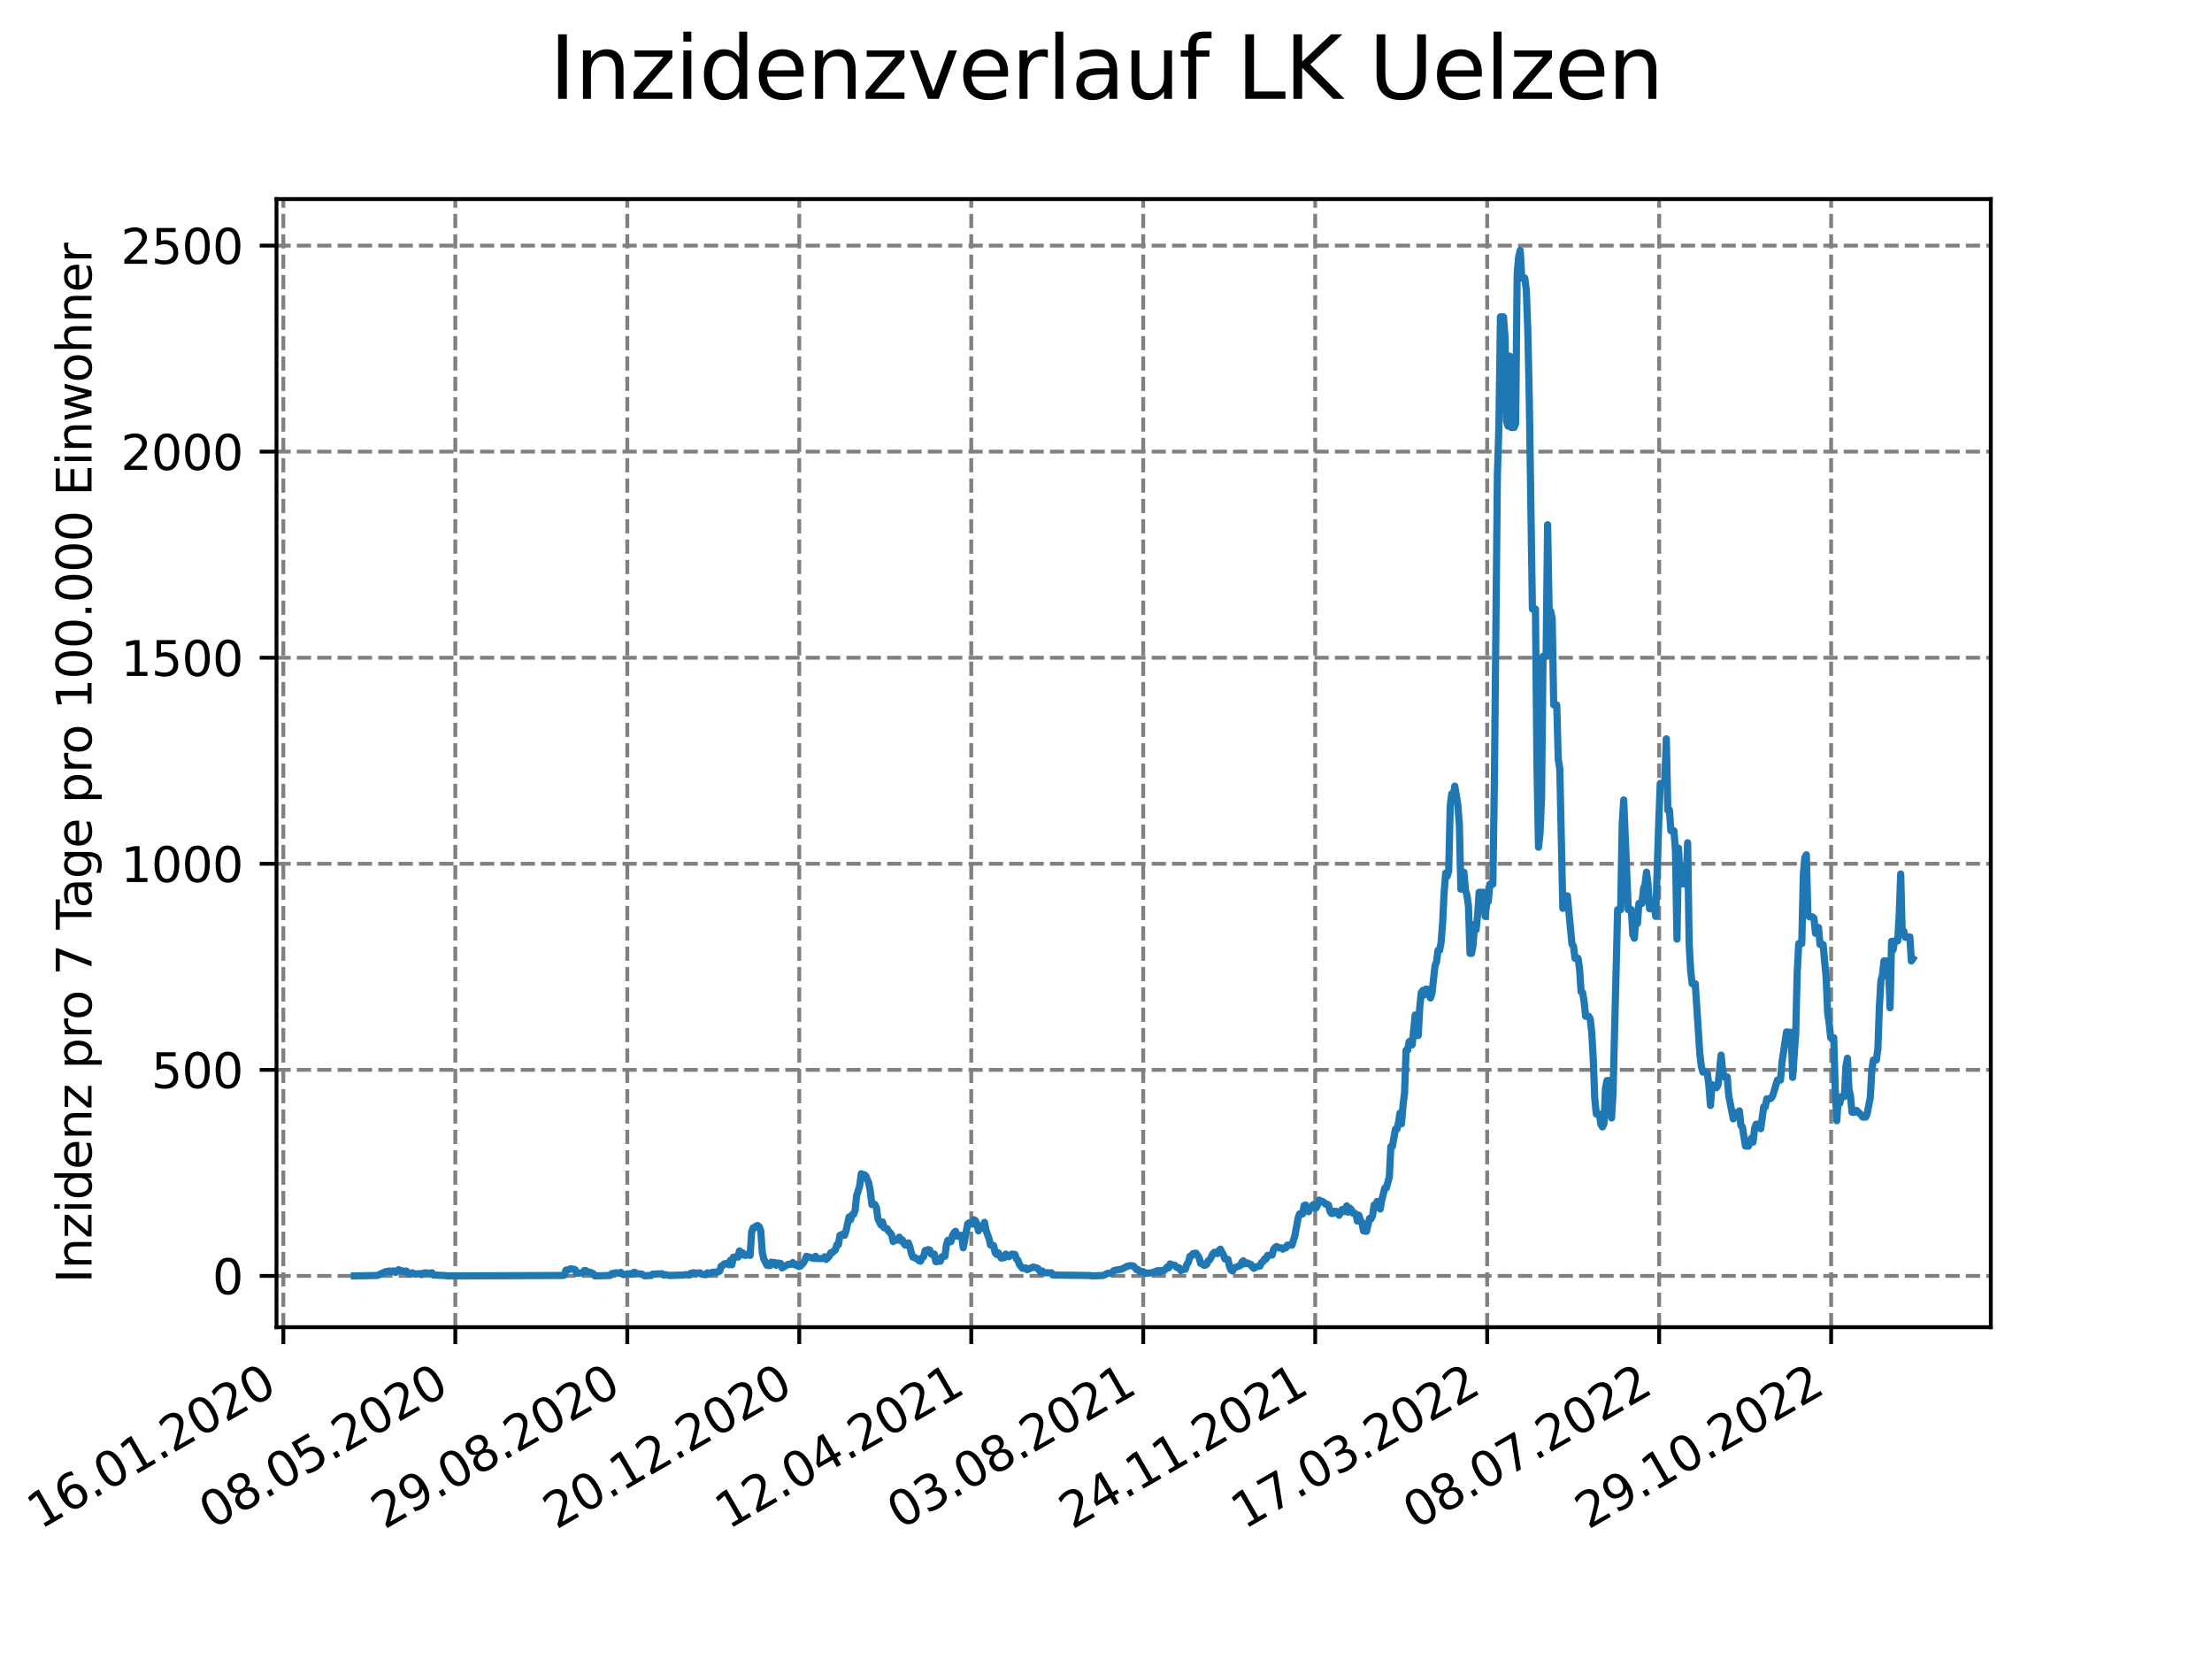 <?xml version="1.0" encoding="utf-8" standalone="no"?>
<!DOCTYPE svg PUBLIC "-//W3C//DTD SVG 1.1//EN"
  "http://www.w3.org/Graphics/SVG/1.1/DTD/svg11.dtd">
<svg xmlns:xlink="http://www.w3.org/1999/xlink" width="460.8pt" height="345.6pt" viewBox="0 0 460.8 345.6" xmlns="http://www.w3.org/2000/svg" version="1.1">
 <defs>
  <style type="text/css">*{stroke-linejoin: round; stroke-linecap: butt}</style>
 </defs>
 <g id="figure_1">
  <g id="patch_1">
   <path d="M 0 345.6 
L 460.8 345.6 
L 460.8 0 
L 0 0 
z
" style="fill: #ffffff"/>
  </g>
  <g id="axes_1">
   <g id="patch_2">
    <path d="M 57.6 276.48 
L 414.72 276.48 
L 414.72 41.472 
L 57.6 41.472 
z
" style="fill: #ffffff"/>
   </g>
   <g id="matplotlib.axis_1">
    <g id="xtick_1">
     <g id="line2d_1">
      <path d="M 59.024 276.48 
L 59.024 41.472 
" clip-path="url(#p2719da5ad5)" style="fill: none; stroke-dasharray: 2.96,1.28; stroke-dashoffset: 0; stroke: #808080; stroke-width: 0.8"/>
     </g>
     <g id="line2d_2">
      <defs>
       <path id="m121395951c" d="M 0 0 
L 0 3.5 
" style="stroke: #000000; stroke-width: 0.8"/>
      </defs>
      <g>
       <use xlink:href="#m121395951c" x="59.024" y="276.48" style="stroke: #000000; stroke-width: 0.8"/>
      </g>
     </g>
     <g id="text_1">
      <!-- 16.01.2020 -->
      <g transform="translate(8.399 318.689) rotate(-30) scale(0.1 -0.1)">
       <defs>
        <path id="DejaVuSans-31" d="M 794 531 
L 1825 531 
L 1825 4091 
L 703 3866 
L 703 4441 
L 1819 4666 
L 2450 4666 
L 2450 531 
L 3481 531 
L 3481 0 
L 794 0 
L 794 531 
z
" transform="scale(0.016)"/>
        <path id="DejaVuSans-36" d="M 2113 2584 
Q 1688 2584 1439 2293 
Q 1191 2003 1191 1497 
Q 1191 994 1439 701 
Q 1688 409 2113 409 
Q 2538 409 2786 701 
Q 3034 994 3034 1497 
Q 3034 2003 2786 2293 
Q 2538 2584 2113 2584 
z
M 3366 4563 
L 3366 3988 
Q 3128 4100 2886 4159 
Q 2644 4219 2406 4219 
Q 1781 4219 1451 3797 
Q 1122 3375 1075 2522 
Q 1259 2794 1537 2939 
Q 1816 3084 2150 3084 
Q 2853 3084 3261 2657 
Q 3669 2231 3669 1497 
Q 3669 778 3244 343 
Q 2819 -91 2113 -91 
Q 1303 -91 875 529 
Q 447 1150 447 2328 
Q 447 3434 972 4092 
Q 1497 4750 2381 4750 
Q 2619 4750 2861 4703 
Q 3103 4656 3366 4563 
z
" transform="scale(0.016)"/>
        <path id="DejaVuSans-2e" d="M 684 794 
L 1344 794 
L 1344 0 
L 684 0 
L 684 794 
z
" transform="scale(0.016)"/>
        <path id="DejaVuSans-30" d="M 2034 4250 
Q 1547 4250 1301 3770 
Q 1056 3291 1056 2328 
Q 1056 1369 1301 889 
Q 1547 409 2034 409 
Q 2525 409 2770 889 
Q 3016 1369 3016 2328 
Q 3016 3291 2770 3770 
Q 2525 4250 2034 4250 
z
M 2034 4750 
Q 2819 4750 3233 4129 
Q 3647 3509 3647 2328 
Q 3647 1150 3233 529 
Q 2819 -91 2034 -91 
Q 1250 -91 836 529 
Q 422 1150 422 2328 
Q 422 3509 836 4129 
Q 1250 4750 2034 4750 
z
" transform="scale(0.016)"/>
        <path id="DejaVuSans-32" d="M 1228 531 
L 3431 531 
L 3431 0 
L 469 0 
L 469 531 
Q 828 903 1448 1529 
Q 2069 2156 2228 2338 
Q 2531 2678 2651 2914 
Q 2772 3150 2772 3378 
Q 2772 3750 2511 3984 
Q 2250 4219 1831 4219 
Q 1534 4219 1204 4116 
Q 875 4013 500 3803 
L 500 4441 
Q 881 4594 1212 4672 
Q 1544 4750 1819 4750 
Q 2544 4750 2975 4387 
Q 3406 4025 3406 3419 
Q 3406 3131 3298 2873 
Q 3191 2616 2906 2266 
Q 2828 2175 2409 1742 
Q 1991 1309 1228 531 
z
" transform="scale(0.016)"/>
       </defs>
       <use xlink:href="#DejaVuSans-31"/>
       <use xlink:href="#DejaVuSans-36" x="63.623"/>
       <use xlink:href="#DejaVuSans-2e" x="127.246"/>
       <use xlink:href="#DejaVuSans-30" x="159.033"/>
       <use xlink:href="#DejaVuSans-31" x="222.656"/>
       <use xlink:href="#DejaVuSans-2e" x="286.279"/>
       <use xlink:href="#DejaVuSans-32" x="318.066"/>
       <use xlink:href="#DejaVuSans-30" x="381.689"/>
       <use xlink:href="#DejaVuSans-32" x="445.312"/>
       <use xlink:href="#DejaVuSans-30" x="508.936"/>
      </g>
     </g>
    </g>
    <g id="xtick_2">
     <g id="line2d_3">
      <path d="M 94.85 276.48 
L 94.85 41.472 
" clip-path="url(#p2719da5ad5)" style="fill: none; stroke-dasharray: 2.96,1.28; stroke-dashoffset: 0; stroke: #808080; stroke-width: 0.8"/>
     </g>
     <g id="line2d_4">
      <g>
       <use xlink:href="#m121395951c" x="94.85" y="276.48" style="stroke: #000000; stroke-width: 0.8"/>
      </g>
     </g>
     <g id="text_2">
      <!-- 08.05.2020 -->
      <g transform="translate(44.225 318.689) rotate(-30) scale(0.1 -0.1)">
       <defs>
        <path id="DejaVuSans-38" d="M 2034 2216 
Q 1584 2216 1326 1975 
Q 1069 1734 1069 1313 
Q 1069 891 1326 650 
Q 1584 409 2034 409 
Q 2484 409 2743 651 
Q 3003 894 3003 1313 
Q 3003 1734 2745 1975 
Q 2488 2216 2034 2216 
z
M 1403 2484 
Q 997 2584 770 2862 
Q 544 3141 544 3541 
Q 544 4100 942 4425 
Q 1341 4750 2034 4750 
Q 2731 4750 3128 4425 
Q 3525 4100 3525 3541 
Q 3525 3141 3298 2862 
Q 3072 2584 2669 2484 
Q 3125 2378 3379 2068 
Q 3634 1759 3634 1313 
Q 3634 634 3220 271 
Q 2806 -91 2034 -91 
Q 1263 -91 848 271 
Q 434 634 434 1313 
Q 434 1759 690 2068 
Q 947 2378 1403 2484 
z
M 1172 3481 
Q 1172 3119 1398 2916 
Q 1625 2713 2034 2713 
Q 2441 2713 2670 2916 
Q 2900 3119 2900 3481 
Q 2900 3844 2670 4047 
Q 2441 4250 2034 4250 
Q 1625 4250 1398 4047 
Q 1172 3844 1172 3481 
z
" transform="scale(0.016)"/>
        <path id="DejaVuSans-35" d="M 691 4666 
L 3169 4666 
L 3169 4134 
L 1269 4134 
L 1269 2991 
Q 1406 3038 1543 3061 
Q 1681 3084 1819 3084 
Q 2600 3084 3056 2656 
Q 3513 2228 3513 1497 
Q 3513 744 3044 326 
Q 2575 -91 1722 -91 
Q 1428 -91 1123 -41 
Q 819 9 494 109 
L 494 744 
Q 775 591 1075 516 
Q 1375 441 1709 441 
Q 2250 441 2565 725 
Q 2881 1009 2881 1497 
Q 2881 1984 2565 2268 
Q 2250 2553 1709 2553 
Q 1456 2553 1204 2497 
Q 953 2441 691 2322 
L 691 4666 
z
" transform="scale(0.016)"/>
       </defs>
       <use xlink:href="#DejaVuSans-30"/>
       <use xlink:href="#DejaVuSans-38" x="63.623"/>
       <use xlink:href="#DejaVuSans-2e" x="127.246"/>
       <use xlink:href="#DejaVuSans-30" x="159.033"/>
       <use xlink:href="#DejaVuSans-35" x="222.656"/>
       <use xlink:href="#DejaVuSans-2e" x="286.279"/>
       <use xlink:href="#DejaVuSans-32" x="318.066"/>
       <use xlink:href="#DejaVuSans-30" x="381.689"/>
       <use xlink:href="#DejaVuSans-32" x="445.312"/>
       <use xlink:href="#DejaVuSans-30" x="508.936"/>
      </g>
     </g>
    </g>
    <g id="xtick_3">
     <g id="line2d_5">
      <path d="M 130.676 276.48 
L 130.676 41.472 
" clip-path="url(#p2719da5ad5)" style="fill: none; stroke-dasharray: 2.96,1.28; stroke-dashoffset: 0; stroke: #808080; stroke-width: 0.8"/>
     </g>
     <g id="line2d_6">
      <g>
       <use xlink:href="#m121395951c" x="130.676" y="276.48" style="stroke: #000000; stroke-width: 0.8"/>
      </g>
     </g>
     <g id="text_3">
      <!-- 29.08.2020 -->
      <g transform="translate(80.051 318.689) rotate(-30) scale(0.1 -0.1)">
       <defs>
        <path id="DejaVuSans-39" d="M 703 97 
L 703 672 
Q 941 559 1184 500 
Q 1428 441 1663 441 
Q 2288 441 2617 861 
Q 2947 1281 2994 2138 
Q 2813 1869 2534 1725 
Q 2256 1581 1919 1581 
Q 1219 1581 811 2004 
Q 403 2428 403 3163 
Q 403 3881 828 4315 
Q 1253 4750 1959 4750 
Q 2769 4750 3195 4129 
Q 3622 3509 3622 2328 
Q 3622 1225 3098 567 
Q 2575 -91 1691 -91 
Q 1453 -91 1209 -44 
Q 966 3 703 97 
z
M 1959 2075 
Q 2384 2075 2632 2365 
Q 2881 2656 2881 3163 
Q 2881 3666 2632 3958 
Q 2384 4250 1959 4250 
Q 1534 4250 1286 3958 
Q 1038 3666 1038 3163 
Q 1038 2656 1286 2365 
Q 1534 2075 1959 2075 
z
" transform="scale(0.016)"/>
       </defs>
       <use xlink:href="#DejaVuSans-32"/>
       <use xlink:href="#DejaVuSans-39" x="63.623"/>
       <use xlink:href="#DejaVuSans-2e" x="127.246"/>
       <use xlink:href="#DejaVuSans-30" x="159.033"/>
       <use xlink:href="#DejaVuSans-38" x="222.656"/>
       <use xlink:href="#DejaVuSans-2e" x="286.279"/>
       <use xlink:href="#DejaVuSans-32" x="318.066"/>
       <use xlink:href="#DejaVuSans-30" x="381.689"/>
       <use xlink:href="#DejaVuSans-32" x="445.312"/>
       <use xlink:href="#DejaVuSans-30" x="508.936"/>
      </g>
     </g>
    </g>
    <g id="xtick_4">
     <g id="line2d_7">
      <path d="M 166.502 276.48 
L 166.502 41.472 
" clip-path="url(#p2719da5ad5)" style="fill: none; stroke-dasharray: 2.96,1.28; stroke-dashoffset: 0; stroke: #808080; stroke-width: 0.8"/>
     </g>
     <g id="line2d_8">
      <g>
       <use xlink:href="#m121395951c" x="166.502" y="276.48" style="stroke: #000000; stroke-width: 0.8"/>
      </g>
     </g>
     <g id="text_4">
      <!-- 20.12.2020 -->
      <g transform="translate(115.877 318.689) rotate(-30) scale(0.1 -0.1)">
       <use xlink:href="#DejaVuSans-32"/>
       <use xlink:href="#DejaVuSans-30" x="63.623"/>
       <use xlink:href="#DejaVuSans-2e" x="127.246"/>
       <use xlink:href="#DejaVuSans-31" x="159.033"/>
       <use xlink:href="#DejaVuSans-32" x="222.656"/>
       <use xlink:href="#DejaVuSans-2e" x="286.279"/>
       <use xlink:href="#DejaVuSans-32" x="318.066"/>
       <use xlink:href="#DejaVuSans-30" x="381.689"/>
       <use xlink:href="#DejaVuSans-32" x="445.312"/>
       <use xlink:href="#DejaVuSans-30" x="508.936"/>
      </g>
     </g>
    </g>
    <g id="xtick_5">
     <g id="line2d_9">
      <path d="M 202.329 276.48 
L 202.329 41.472 
" clip-path="url(#p2719da5ad5)" style="fill: none; stroke-dasharray: 2.96,1.28; stroke-dashoffset: 0; stroke: #808080; stroke-width: 0.8"/>
     </g>
     <g id="line2d_10">
      <g>
       <use xlink:href="#m121395951c" x="202.329" y="276.48" style="stroke: #000000; stroke-width: 0.8"/>
      </g>
     </g>
     <g id="text_5">
      <!-- 12.04.2021 -->
      <g transform="translate(151.703 318.689) rotate(-30) scale(0.1 -0.1)">
       <defs>
        <path id="DejaVuSans-34" d="M 2419 4116 
L 825 1625 
L 2419 1625 
L 2419 4116 
z
M 2253 4666 
L 3047 4666 
L 3047 1625 
L 3713 1625 
L 3713 1100 
L 3047 1100 
L 3047 0 
L 2419 0 
L 2419 1100 
L 313 1100 
L 313 1709 
L 2253 4666 
z
" transform="scale(0.016)"/>
       </defs>
       <use xlink:href="#DejaVuSans-31"/>
       <use xlink:href="#DejaVuSans-32" x="63.623"/>
       <use xlink:href="#DejaVuSans-2e" x="127.246"/>
       <use xlink:href="#DejaVuSans-30" x="159.033"/>
       <use xlink:href="#DejaVuSans-34" x="222.656"/>
       <use xlink:href="#DejaVuSans-2e" x="286.279"/>
       <use xlink:href="#DejaVuSans-32" x="318.066"/>
       <use xlink:href="#DejaVuSans-30" x="381.689"/>
       <use xlink:href="#DejaVuSans-32" x="445.312"/>
       <use xlink:href="#DejaVuSans-31" x="508.936"/>
      </g>
     </g>
    </g>
    <g id="xtick_6">
     <g id="line2d_11">
      <path d="M 238.155 276.48 
L 238.155 41.472 
" clip-path="url(#p2719da5ad5)" style="fill: none; stroke-dasharray: 2.96,1.28; stroke-dashoffset: 0; stroke: #808080; stroke-width: 0.8"/>
     </g>
     <g id="line2d_12">
      <g>
       <use xlink:href="#m121395951c" x="238.155" y="276.48" style="stroke: #000000; stroke-width: 0.8"/>
      </g>
     </g>
     <g id="text_6">
      <!-- 03.08.2021 -->
      <g transform="translate(187.53 318.689) rotate(-30) scale(0.1 -0.1)">
       <defs>
        <path id="DejaVuSans-33" d="M 2597 2516 
Q 3050 2419 3304 2112 
Q 3559 1806 3559 1356 
Q 3559 666 3084 287 
Q 2609 -91 1734 -91 
Q 1441 -91 1130 -33 
Q 819 25 488 141 
L 488 750 
Q 750 597 1062 519 
Q 1375 441 1716 441 
Q 2309 441 2620 675 
Q 2931 909 2931 1356 
Q 2931 1769 2642 2001 
Q 2353 2234 1838 2234 
L 1294 2234 
L 1294 2753 
L 1863 2753 
Q 2328 2753 2575 2939 
Q 2822 3125 2822 3475 
Q 2822 3834 2567 4026 
Q 2313 4219 1838 4219 
Q 1578 4219 1281 4162 
Q 984 4106 628 3988 
L 628 4550 
Q 988 4650 1302 4700 
Q 1616 4750 1894 4750 
Q 2613 4750 3031 4423 
Q 3450 4097 3450 3541 
Q 3450 3153 3228 2886 
Q 3006 2619 2597 2516 
z
" transform="scale(0.016)"/>
       </defs>
       <use xlink:href="#DejaVuSans-30"/>
       <use xlink:href="#DejaVuSans-33" x="63.623"/>
       <use xlink:href="#DejaVuSans-2e" x="127.246"/>
       <use xlink:href="#DejaVuSans-30" x="159.033"/>
       <use xlink:href="#DejaVuSans-38" x="222.656"/>
       <use xlink:href="#DejaVuSans-2e" x="286.279"/>
       <use xlink:href="#DejaVuSans-32" x="318.066"/>
       <use xlink:href="#DejaVuSans-30" x="381.689"/>
       <use xlink:href="#DejaVuSans-32" x="445.312"/>
       <use xlink:href="#DejaVuSans-31" x="508.936"/>
      </g>
     </g>
    </g>
    <g id="xtick_7">
     <g id="line2d_13">
      <path d="M 273.981 276.48 
L 273.981 41.472 
" clip-path="url(#p2719da5ad5)" style="fill: none; stroke-dasharray: 2.96,1.28; stroke-dashoffset: 0; stroke: #808080; stroke-width: 0.8"/>
     </g>
     <g id="line2d_14">
      <g>
       <use xlink:href="#m121395951c" x="273.981" y="276.48" style="stroke: #000000; stroke-width: 0.8"/>
      </g>
     </g>
     <g id="text_7">
      <!-- 24.11.2021 -->
      <g transform="translate(223.356 318.689) rotate(-30) scale(0.1 -0.1)">
       <use xlink:href="#DejaVuSans-32"/>
       <use xlink:href="#DejaVuSans-34" x="63.623"/>
       <use xlink:href="#DejaVuSans-2e" x="127.246"/>
       <use xlink:href="#DejaVuSans-31" x="159.033"/>
       <use xlink:href="#DejaVuSans-31" x="222.656"/>
       <use xlink:href="#DejaVuSans-2e" x="286.279"/>
       <use xlink:href="#DejaVuSans-32" x="318.066"/>
       <use xlink:href="#DejaVuSans-30" x="381.689"/>
       <use xlink:href="#DejaVuSans-32" x="445.312"/>
       <use xlink:href="#DejaVuSans-31" x="508.936"/>
      </g>
     </g>
    </g>
    <g id="xtick_8">
     <g id="line2d_15">
      <path d="M 309.807 276.48 
L 309.807 41.472 
" clip-path="url(#p2719da5ad5)" style="fill: none; stroke-dasharray: 2.96,1.28; stroke-dashoffset: 0; stroke: #808080; stroke-width: 0.8"/>
     </g>
     <g id="line2d_16">
      <g>
       <use xlink:href="#m121395951c" x="309.807" y="276.48" style="stroke: #000000; stroke-width: 0.8"/>
      </g>
     </g>
     <g id="text_8">
      <!-- 17.03.2022 -->
      <g transform="translate(259.182 318.689) rotate(-30) scale(0.1 -0.1)">
       <defs>
        <path id="DejaVuSans-37" d="M 525 4666 
L 3525 4666 
L 3525 4397 
L 1831 0 
L 1172 0 
L 2766 4134 
L 525 4134 
L 525 4666 
z
" transform="scale(0.016)"/>
       </defs>
       <use xlink:href="#DejaVuSans-31"/>
       <use xlink:href="#DejaVuSans-37" x="63.623"/>
       <use xlink:href="#DejaVuSans-2e" x="127.246"/>
       <use xlink:href="#DejaVuSans-30" x="159.033"/>
       <use xlink:href="#DejaVuSans-33" x="222.656"/>
       <use xlink:href="#DejaVuSans-2e" x="286.279"/>
       <use xlink:href="#DejaVuSans-32" x="318.066"/>
       <use xlink:href="#DejaVuSans-30" x="381.689"/>
       <use xlink:href="#DejaVuSans-32" x="445.312"/>
       <use xlink:href="#DejaVuSans-32" x="508.936"/>
      </g>
     </g>
    </g>
    <g id="xtick_9">
     <g id="line2d_17">
      <path d="M 345.633 276.48 
L 345.633 41.472 
" clip-path="url(#p2719da5ad5)" style="fill: none; stroke-dasharray: 2.96,1.28; stroke-dashoffset: 0; stroke: #808080; stroke-width: 0.8"/>
     </g>
     <g id="line2d_18">
      <g>
       <use xlink:href="#m121395951c" x="345.633" y="276.48" style="stroke: #000000; stroke-width: 0.8"/>
      </g>
     </g>
     <g id="text_9">
      <!-- 08.07.2022 -->
      <g transform="translate(295.008 318.689) rotate(-30) scale(0.1 -0.1)">
       <use xlink:href="#DejaVuSans-30"/>
       <use xlink:href="#DejaVuSans-38" x="63.623"/>
       <use xlink:href="#DejaVuSans-2e" x="127.246"/>
       <use xlink:href="#DejaVuSans-30" x="159.033"/>
       <use xlink:href="#DejaVuSans-37" x="222.656"/>
       <use xlink:href="#DejaVuSans-2e" x="286.279"/>
       <use xlink:href="#DejaVuSans-32" x="318.066"/>
       <use xlink:href="#DejaVuSans-30" x="381.689"/>
       <use xlink:href="#DejaVuSans-32" x="445.312"/>
       <use xlink:href="#DejaVuSans-32" x="508.936"/>
      </g>
     </g>
    </g>
    <g id="xtick_10">
     <g id="line2d_19">
      <path d="M 381.459 276.48 
L 381.459 41.472 
" clip-path="url(#p2719da5ad5)" style="fill: none; stroke-dasharray: 2.96,1.28; stroke-dashoffset: 0; stroke: #808080; stroke-width: 0.8"/>
     </g>
     <g id="line2d_20">
      <g>
       <use xlink:href="#m121395951c" x="381.459" y="276.48" style="stroke: #000000; stroke-width: 0.8"/>
      </g>
     </g>
     <g id="text_10">
      <!-- 29.10.2022 -->
      <g transform="translate(330.834 318.689) rotate(-30) scale(0.1 -0.1)">
       <use xlink:href="#DejaVuSans-32"/>
       <use xlink:href="#DejaVuSans-39" x="63.623"/>
       <use xlink:href="#DejaVuSans-2e" x="127.246"/>
       <use xlink:href="#DejaVuSans-31" x="159.033"/>
       <use xlink:href="#DejaVuSans-30" x="222.656"/>
       <use xlink:href="#DejaVuSans-2e" x="286.279"/>
       <use xlink:href="#DejaVuSans-32" x="318.066"/>
       <use xlink:href="#DejaVuSans-30" x="381.689"/>
       <use xlink:href="#DejaVuSans-32" x="445.312"/>
       <use xlink:href="#DejaVuSans-32" x="508.936"/>
      </g>
     </g>
    </g>
   </g>
   <g id="matplotlib.axis_2">
    <g id="ytick_1">
     <g id="line2d_21">
      <path d="M 57.6 265.798 
L 414.72 265.798 
" clip-path="url(#p2719da5ad5)" style="fill: none; stroke-dasharray: 2.96,1.28; stroke-dashoffset: 0; stroke: #808080; stroke-width: 0.8"/>
     </g>
     <g id="line2d_22">
      <defs>
       <path id="mad2baf222a" d="M 0 0 
L -3.5 0 
" style="stroke: #000000; stroke-width: 0.8"/>
      </defs>
      <g>
       <use xlink:href="#mad2baf222a" x="57.6" y="265.798" style="stroke: #000000; stroke-width: 0.8"/>
      </g>
     </g>
     <g id="text_11">
      <!-- 0 -->
      <g transform="translate(44.237 269.597) scale(0.1 -0.1)">
       <use xlink:href="#DejaVuSans-30"/>
      </g>
     </g>
    </g>
    <g id="ytick_2">
     <g id="line2d_23">
      <path d="M 57.6 222.87 
L 414.72 222.87 
" clip-path="url(#p2719da5ad5)" style="fill: none; stroke-dasharray: 2.96,1.28; stroke-dashoffset: 0; stroke: #808080; stroke-width: 0.8"/>
     </g>
     <g id="line2d_24">
      <g>
       <use xlink:href="#mad2baf222a" x="57.6" y="222.87" style="stroke: #000000; stroke-width: 0.8"/>
      </g>
     </g>
     <g id="text_12">
      <!-- 500 -->
      <g transform="translate(31.512 226.669) scale(0.1 -0.1)">
       <use xlink:href="#DejaVuSans-35"/>
       <use xlink:href="#DejaVuSans-30" x="63.623"/>
       <use xlink:href="#DejaVuSans-30" x="127.246"/>
      </g>
     </g>
    </g>
    <g id="ytick_3">
     <g id="line2d_25">
      <path d="M 57.6 179.942 
L 414.72 179.942 
" clip-path="url(#p2719da5ad5)" style="fill: none; stroke-dasharray: 2.96,1.28; stroke-dashoffset: 0; stroke: #808080; stroke-width: 0.8"/>
     </g>
     <g id="line2d_26">
      <g>
       <use xlink:href="#mad2baf222a" x="57.6" y="179.942" style="stroke: #000000; stroke-width: 0.8"/>
      </g>
     </g>
     <g id="text_13">
      <!-- 1000 -->
      <g transform="translate(25.15 183.741) scale(0.1 -0.1)">
       <use xlink:href="#DejaVuSans-31"/>
       <use xlink:href="#DejaVuSans-30" x="63.623"/>
       <use xlink:href="#DejaVuSans-30" x="127.246"/>
       <use xlink:href="#DejaVuSans-30" x="190.869"/>
      </g>
     </g>
    </g>
    <g id="ytick_4">
     <g id="line2d_27">
      <path d="M 57.6 137.014 
L 414.72 137.014 
" clip-path="url(#p2719da5ad5)" style="fill: none; stroke-dasharray: 2.96,1.28; stroke-dashoffset: 0; stroke: #808080; stroke-width: 0.8"/>
     </g>
     <g id="line2d_28">
      <g>
       <use xlink:href="#mad2baf222a" x="57.6" y="137.014" style="stroke: #000000; stroke-width: 0.8"/>
      </g>
     </g>
     <g id="text_14">
      <!-- 1500 -->
      <g transform="translate(25.15 140.813) scale(0.1 -0.1)">
       <use xlink:href="#DejaVuSans-31"/>
       <use xlink:href="#DejaVuSans-35" x="63.623"/>
       <use xlink:href="#DejaVuSans-30" x="127.246"/>
       <use xlink:href="#DejaVuSans-30" x="190.869"/>
      </g>
     </g>
    </g>
    <g id="ytick_5">
     <g id="line2d_29">
      <path d="M 57.6 94.086 
L 414.72 94.086 
" clip-path="url(#p2719da5ad5)" style="fill: none; stroke-dasharray: 2.96,1.28; stroke-dashoffset: 0; stroke: #808080; stroke-width: 0.8"/>
     </g>
     <g id="line2d_30">
      <g>
       <use xlink:href="#mad2baf222a" x="57.6" y="94.086" style="stroke: #000000; stroke-width: 0.8"/>
      </g>
     </g>
     <g id="text_15">
      <!-- 2000 -->
      <g transform="translate(25.15 97.885) scale(0.1 -0.1)">
       <use xlink:href="#DejaVuSans-32"/>
       <use xlink:href="#DejaVuSans-30" x="63.623"/>
       <use xlink:href="#DejaVuSans-30" x="127.246"/>
       <use xlink:href="#DejaVuSans-30" x="190.869"/>
      </g>
     </g>
    </g>
    <g id="ytick_6">
     <g id="line2d_31">
      <path d="M 57.6 51.158 
L 414.72 51.158 
" clip-path="url(#p2719da5ad5)" style="fill: none; stroke-dasharray: 2.96,1.28; stroke-dashoffset: 0; stroke: #808080; stroke-width: 0.8"/>
     </g>
     <g id="line2d_32">
      <g>
       <use xlink:href="#mad2baf222a" x="57.6" y="51.158" style="stroke: #000000; stroke-width: 0.8"/>
      </g>
     </g>
     <g id="text_16">
      <!-- 2500 -->
      <g transform="translate(25.15 54.957) scale(0.1 -0.1)">
       <use xlink:href="#DejaVuSans-32"/>
       <use xlink:href="#DejaVuSans-35" x="63.623"/>
       <use xlink:href="#DejaVuSans-30" x="127.246"/>
       <use xlink:href="#DejaVuSans-30" x="190.869"/>
      </g>
     </g>
    </g>
    <g id="text_17">
     <!-- Inzidenz pro 7 Tage pro 100.000 Einwohner -->
     <g transform="translate(19.07 267.301) rotate(-90) scale(0.1 -0.1)">
      <defs>
       <path id="DejaVuSans-49" d="M 628 4666 
L 1259 4666 
L 1259 0 
L 628 0 
L 628 4666 
z
" transform="scale(0.016)"/>
       <path id="DejaVuSans-6e" d="M 3513 2113 
L 3513 0 
L 2938 0 
L 2938 2094 
Q 2938 2591 2744 2837 
Q 2550 3084 2163 3084 
Q 1697 3084 1428 2787 
Q 1159 2491 1159 1978 
L 1159 0 
L 581 0 
L 581 3500 
L 1159 3500 
L 1159 2956 
Q 1366 3272 1645 3428 
Q 1925 3584 2291 3584 
Q 2894 3584 3203 3211 
Q 3513 2838 3513 2113 
z
" transform="scale(0.016)"/>
       <path id="DejaVuSans-7a" d="M 353 3500 
L 3084 3500 
L 3084 2975 
L 922 459 
L 3084 459 
L 3084 0 
L 275 0 
L 275 525 
L 2438 3041 
L 353 3041 
L 353 3500 
z
" transform="scale(0.016)"/>
       <path id="DejaVuSans-69" d="M 603 3500 
L 1178 3500 
L 1178 0 
L 603 0 
L 603 3500 
z
M 603 4863 
L 1178 4863 
L 1178 4134 
L 603 4134 
L 603 4863 
z
" transform="scale(0.016)"/>
       <path id="DejaVuSans-64" d="M 2906 2969 
L 2906 4863 
L 3481 4863 
L 3481 0 
L 2906 0 
L 2906 525 
Q 2725 213 2448 61 
Q 2172 -91 1784 -91 
Q 1150 -91 751 415 
Q 353 922 353 1747 
Q 353 2572 751 3078 
Q 1150 3584 1784 3584 
Q 2172 3584 2448 3432 
Q 2725 3281 2906 2969 
z
M 947 1747 
Q 947 1113 1208 752 
Q 1469 391 1925 391 
Q 2381 391 2643 752 
Q 2906 1113 2906 1747 
Q 2906 2381 2643 2742 
Q 2381 3103 1925 3103 
Q 1469 3103 1208 2742 
Q 947 2381 947 1747 
z
" transform="scale(0.016)"/>
       <path id="DejaVuSans-65" d="M 3597 1894 
L 3597 1613 
L 953 1613 
Q 991 1019 1311 708 
Q 1631 397 2203 397 
Q 2534 397 2845 478 
Q 3156 559 3463 722 
L 3463 178 
Q 3153 47 2828 -22 
Q 2503 -91 2169 -91 
Q 1331 -91 842 396 
Q 353 884 353 1716 
Q 353 2575 817 3079 
Q 1281 3584 2069 3584 
Q 2775 3584 3186 3129 
Q 3597 2675 3597 1894 
z
M 3022 2063 
Q 3016 2534 2758 2815 
Q 2500 3097 2075 3097 
Q 1594 3097 1305 2825 
Q 1016 2553 972 2059 
L 3022 2063 
z
" transform="scale(0.016)"/>
       <path id="DejaVuSans-20" transform="scale(0.016)"/>
       <path id="DejaVuSans-70" d="M 1159 525 
L 1159 -1331 
L 581 -1331 
L 581 3500 
L 1159 3500 
L 1159 2969 
Q 1341 3281 1617 3432 
Q 1894 3584 2278 3584 
Q 2916 3584 3314 3078 
Q 3713 2572 3713 1747 
Q 3713 922 3314 415 
Q 2916 -91 2278 -91 
Q 1894 -91 1617 61 
Q 1341 213 1159 525 
z
M 3116 1747 
Q 3116 2381 2855 2742 
Q 2594 3103 2138 3103 
Q 1681 3103 1420 2742 
Q 1159 2381 1159 1747 
Q 1159 1113 1420 752 
Q 1681 391 2138 391 
Q 2594 391 2855 752 
Q 3116 1113 3116 1747 
z
" transform="scale(0.016)"/>
       <path id="DejaVuSans-72" d="M 2631 2963 
Q 2534 3019 2420 3045 
Q 2306 3072 2169 3072 
Q 1681 3072 1420 2755 
Q 1159 2438 1159 1844 
L 1159 0 
L 581 0 
L 581 3500 
L 1159 3500 
L 1159 2956 
Q 1341 3275 1631 3429 
Q 1922 3584 2338 3584 
Q 2397 3584 2469 3576 
Q 2541 3569 2628 3553 
L 2631 2963 
z
" transform="scale(0.016)"/>
       <path id="DejaVuSans-6f" d="M 1959 3097 
Q 1497 3097 1228 2736 
Q 959 2375 959 1747 
Q 959 1119 1226 758 
Q 1494 397 1959 397 
Q 2419 397 2687 759 
Q 2956 1122 2956 1747 
Q 2956 2369 2687 2733 
Q 2419 3097 1959 3097 
z
M 1959 3584 
Q 2709 3584 3137 3096 
Q 3566 2609 3566 1747 
Q 3566 888 3137 398 
Q 2709 -91 1959 -91 
Q 1206 -91 779 398 
Q 353 888 353 1747 
Q 353 2609 779 3096 
Q 1206 3584 1959 3584 
z
" transform="scale(0.016)"/>
       <path id="DejaVuSans-54" d="M -19 4666 
L 3928 4666 
L 3928 4134 
L 2272 4134 
L 2272 0 
L 1638 0 
L 1638 4134 
L -19 4134 
L -19 4666 
z
" transform="scale(0.016)"/>
       <path id="DejaVuSans-61" d="M 2194 1759 
Q 1497 1759 1228 1600 
Q 959 1441 959 1056 
Q 959 750 1161 570 
Q 1363 391 1709 391 
Q 2188 391 2477 730 
Q 2766 1069 2766 1631 
L 2766 1759 
L 2194 1759 
z
M 3341 1997 
L 3341 0 
L 2766 0 
L 2766 531 
Q 2569 213 2275 61 
Q 1981 -91 1556 -91 
Q 1019 -91 701 211 
Q 384 513 384 1019 
Q 384 1609 779 1909 
Q 1175 2209 1959 2209 
L 2766 2209 
L 2766 2266 
Q 2766 2663 2505 2880 
Q 2244 3097 1772 3097 
Q 1472 3097 1187 3025 
Q 903 2953 641 2809 
L 641 3341 
Q 956 3463 1253 3523 
Q 1550 3584 1831 3584 
Q 2591 3584 2966 3190 
Q 3341 2797 3341 1997 
z
" transform="scale(0.016)"/>
       <path id="DejaVuSans-67" d="M 2906 1791 
Q 2906 2416 2648 2759 
Q 2391 3103 1925 3103 
Q 1463 3103 1205 2759 
Q 947 2416 947 1791 
Q 947 1169 1205 825 
Q 1463 481 1925 481 
Q 2391 481 2648 825 
Q 2906 1169 2906 1791 
z
M 3481 434 
Q 3481 -459 3084 -895 
Q 2688 -1331 1869 -1331 
Q 1566 -1331 1297 -1286 
Q 1028 -1241 775 -1147 
L 775 -588 
Q 1028 -725 1275 -790 
Q 1522 -856 1778 -856 
Q 2344 -856 2625 -561 
Q 2906 -266 2906 331 
L 2906 616 
Q 2728 306 2450 153 
Q 2172 0 1784 0 
Q 1141 0 747 490 
Q 353 981 353 1791 
Q 353 2603 747 3093 
Q 1141 3584 1784 3584 
Q 2172 3584 2450 3431 
Q 2728 3278 2906 2969 
L 2906 3500 
L 3481 3500 
L 3481 434 
z
" transform="scale(0.016)"/>
       <path id="DejaVuSans-45" d="M 628 4666 
L 3578 4666 
L 3578 4134 
L 1259 4134 
L 1259 2753 
L 3481 2753 
L 3481 2222 
L 1259 2222 
L 1259 531 
L 3634 531 
L 3634 0 
L 628 0 
L 628 4666 
z
" transform="scale(0.016)"/>
       <path id="DejaVuSans-77" d="M 269 3500 
L 844 3500 
L 1563 769 
L 2278 3500 
L 2956 3500 
L 3675 769 
L 4391 3500 
L 4966 3500 
L 4050 0 
L 3372 0 
L 2619 2869 
L 1863 0 
L 1184 0 
L 269 3500 
z
" transform="scale(0.016)"/>
       <path id="DejaVuSans-68" d="M 3513 2113 
L 3513 0 
L 2938 0 
L 2938 2094 
Q 2938 2591 2744 2837 
Q 2550 3084 2163 3084 
Q 1697 3084 1428 2787 
Q 1159 2491 1159 1978 
L 1159 0 
L 581 0 
L 581 4863 
L 1159 4863 
L 1159 2956 
Q 1366 3272 1645 3428 
Q 1925 3584 2291 3584 
Q 2894 3584 3203 3211 
Q 3513 2838 3513 2113 
z
" transform="scale(0.016)"/>
      </defs>
      <use xlink:href="#DejaVuSans-49"/>
      <use xlink:href="#DejaVuSans-6e" x="29.492"/>
      <use xlink:href="#DejaVuSans-7a" x="92.871"/>
      <use xlink:href="#DejaVuSans-69" x="145.361"/>
      <use xlink:href="#DejaVuSans-64" x="173.145"/>
      <use xlink:href="#DejaVuSans-65" x="236.621"/>
      <use xlink:href="#DejaVuSans-6e" x="298.145"/>
      <use xlink:href="#DejaVuSans-7a" x="361.523"/>
      <use xlink:href="#DejaVuSans-20" x="414.014"/>
      <use xlink:href="#DejaVuSans-70" x="445.801"/>
      <use xlink:href="#DejaVuSans-72" x="509.277"/>
      <use xlink:href="#DejaVuSans-6f" x="548.141"/>
      <use xlink:href="#DejaVuSans-20" x="609.322"/>
      <use xlink:href="#DejaVuSans-37" x="641.109"/>
      <use xlink:href="#DejaVuSans-20" x="704.732"/>
      <use xlink:href="#DejaVuSans-54" x="736.52"/>
      <use xlink:href="#DejaVuSans-61" x="781.104"/>
      <use xlink:href="#DejaVuSans-67" x="842.383"/>
      <use xlink:href="#DejaVuSans-65" x="905.859"/>
      <use xlink:href="#DejaVuSans-20" x="967.383"/>
      <use xlink:href="#DejaVuSans-70" x="999.17"/>
      <use xlink:href="#DejaVuSans-72" x="1062.646"/>
      <use xlink:href="#DejaVuSans-6f" x="1101.51"/>
      <use xlink:href="#DejaVuSans-20" x="1162.691"/>
      <use xlink:href="#DejaVuSans-31" x="1194.479"/>
      <use xlink:href="#DejaVuSans-30" x="1258.102"/>
      <use xlink:href="#DejaVuSans-30" x="1321.725"/>
      <use xlink:href="#DejaVuSans-2e" x="1385.348"/>
      <use xlink:href="#DejaVuSans-30" x="1417.135"/>
      <use xlink:href="#DejaVuSans-30" x="1480.758"/>
      <use xlink:href="#DejaVuSans-30" x="1544.381"/>
      <use xlink:href="#DejaVuSans-20" x="1608.004"/>
      <use xlink:href="#DejaVuSans-45" x="1639.791"/>
      <use xlink:href="#DejaVuSans-69" x="1702.975"/>
      <use xlink:href="#DejaVuSans-6e" x="1730.758"/>
      <use xlink:href="#DejaVuSans-77" x="1794.137"/>
      <use xlink:href="#DejaVuSans-6f" x="1875.924"/>
      <use xlink:href="#DejaVuSans-68" x="1937.105"/>
      <use xlink:href="#DejaVuSans-6e" x="2000.484"/>
      <use xlink:href="#DejaVuSans-65" x="2063.863"/>
      <use xlink:href="#DejaVuSans-72" x="2125.387"/>
     </g>
    </g>
   </g>
   <g id="line2d_33">
    <path d="M 73.833 265.798 
L 78.588 265.705 
L 79.222 265.426 
L 79.54 265.24 
L 79.857 265.24 
L 80.174 264.961 
L 81.125 264.776 
L 81.442 264.961 
L 81.759 264.776 
L 82.076 264.776 
L 82.393 265.054 
L 82.71 264.869 
L 83.027 264.497 
L 83.344 264.683 
L 83.661 264.683 
L 83.978 264.869 
L 84.612 264.776 
L 85.246 265.426 
L 85.88 265.147 
L 86.515 265.426 
L 87.149 265.333 
L 87.466 265.333 
L 87.783 265.519 
L 88.1 265.24 
L 88.734 265.147 
L 89.368 265.24 
L 90.002 265.147 
L 90.319 265.612 
L 92.538 265.705 
L 93.172 265.798 
L 117.268 265.705 
L 117.585 265.612 
L 117.902 264.59 
L 118.219 264.59 
L 118.853 264.311 
L 119.487 264.404 
L 119.804 264.497 
L 120.121 265.24 
L 121.39 265.147 
L 121.707 264.683 
L 122.024 264.683 
L 122.341 264.961 
L 122.975 265.054 
L 123.609 265.333 
L 123.926 265.798 
L 127.096 265.705 
L 127.413 265.333 
L 128.365 265.147 
L 128.999 265.24 
L 129.316 265.054 
L 129.633 265.426 
L 129.95 265.519 
L 130.901 265.333 
L 131.535 265.426 
L 131.852 265.147 
L 132.169 265.054 
L 132.803 265.333 
L 133.754 265.426 
L 134.071 265.705 
L 134.388 265.798 
L 135.023 265.705 
L 135.657 265.705 
L 135.974 265.426 
L 137.876 265.333 
L 138.193 265.612 
L 138.51 265.519 
L 139.461 265.705 
L 142.315 265.612 
L 142.949 265.519 
L 143.583 265.612 
L 143.9 265.24 
L 144.534 265.147 
L 145.168 265.24 
L 145.802 265.147 
L 146.119 265.426 
L 146.753 265.519 
L 147.07 265.519 
L 147.387 265.147 
L 147.704 265.333 
L 148.021 265.333 
L 148.338 265.054 
L 149.607 264.961 
L 149.924 264.776 
L 150.241 263.753 
L 150.558 263.66 
L 150.875 263.289 
L 151.509 263.196 
L 151.826 263.475 
L 152.143 262.545 
L 152.46 263.475 
L 152.777 261.895 
L 153.411 261.802 
L 153.728 261.895 
L 154.045 260.594 
L 154.362 261.43 
L 154.679 260.966 
L 154.996 261.43 
L 155.313 261.523 
L 155.63 261.43 
L 155.947 261.151 
L 156.265 261.523 
L 156.582 256.598 
L 156.899 255.761 
L 157.216 255.761 
L 157.533 255.39 
L 157.85 255.297 
L 158.167 255.576 
L 158.484 256.412 
L 158.801 260.966 
L 159.118 262.267 
L 159.752 263.568 
L 160.386 263.66 
L 160.703 262.917 
L 161.02 263.196 
L 161.337 263.01 
L 161.654 263.568 
L 161.971 263.103 
L 162.605 263.196 
L 162.923 264.125 
L 164.191 263.382 
L 164.825 263.382 
L 165.142 263.01 
L 165.459 263.382 
L 165.776 263.568 
L 166.093 263.382 
L 166.41 263.846 
L 166.727 263.753 
L 167.361 263.103 
L 167.678 262.545 
L 167.995 261.709 
L 169.58 262.174 
L 169.898 261.709 
L 170.215 262.174 
L 171.483 262.174 
L 171.8 261.802 
L 172.117 262.359 
L 172.751 261.709 
L 173.068 260.966 
L 173.385 260.966 
L 173.702 260.594 
L 174.019 260.408 
L 174.336 259.293 
L 174.653 259.293 
L 174.97 257.341 
L 175.604 257.062 
L 175.921 257.341 
L 176.238 256.412 
L 176.873 253.531 
L 177.19 254.089 
L 177.507 253.067 
L 177.824 252.974 
L 178.141 252.137 
L 178.458 249.071 
L 179.092 247.026 
L 179.409 244.517 
L 179.726 244.796 
L 180.043 244.703 
L 180.36 244.982 
L 180.994 246.469 
L 181.311 248.234 
L 181.628 250.929 
L 181.945 250.743 
L 182.262 250.929 
L 182.579 251.58 
L 182.896 253.903 
L 183.53 255.204 
L 183.847 254.553 
L 184.165 255.761 
L 184.799 255.947 
L 185.116 256.505 
L 185.433 256.784 
L 185.75 257.248 
L 186.067 258.642 
L 186.384 258.271 
L 186.701 258.364 
L 187.018 258.271 
L 187.335 257.713 
L 187.652 258.456 
L 187.969 258.271 
L 188.286 259.014 
L 188.603 259.386 
L 188.92 259.386 
L 189.237 258.921 
L 189.554 259.757 
L 189.871 261.151 
L 190.188 261.895 
L 190.505 261.895 
L 190.822 262.174 
L 191.14 262.267 
L 191.457 262.638 
L 191.774 262.731 
L 192.091 261.988 
L 192.408 261.802 
L 192.725 260.501 
L 193.042 260.501 
L 193.359 260.315 
L 193.676 260.408 
L 193.993 261.244 
L 194.31 261.337 
L 194.627 261.244 
L 194.944 262.824 
L 195.261 262.824 
L 195.578 262.638 
L 195.895 262.731 
L 196.212 261.802 
L 196.846 261.709 
L 197.163 259.293 
L 197.48 258.364 
L 197.798 258.735 
L 198.115 258.642 
L 198.432 257.341 
L 198.749 256.784 
L 199.066 256.505 
L 199.383 257.527 
L 199.7 257.527 
L 200.017 257.341 
L 200.334 257.341 
L 200.651 259.943 
L 201.602 254.925 
L 201.919 254.739 
L 202.553 255.018 
L 202.87 254.089 
L 203.187 254.275 
L 203.504 254.925 
L 203.821 256.412 
L 204.138 255.854 
L 204.773 255.761 
L 205.09 254.646 
L 205.407 256.319 
L 206.041 258.085 
L 206.358 259.386 
L 206.992 259.479 
L 207.309 260.966 
L 207.626 261.337 
L 207.943 260.966 
L 208.577 262.081 
L 209.211 261.988 
L 209.528 261.244 
L 210.162 261.802 
L 210.796 261.244 
L 211.43 261.337 
L 211.748 262.267 
L 212.065 262.545 
L 212.382 263.475 
L 213.016 264.218 
L 213.65 264.125 
L 213.967 264.497 
L 214.601 264.218 
L 215.235 263.939 
L 216.186 264.218 
L 216.82 265.054 
L 217.137 264.776 
L 217.454 265.147 
L 219.04 265.147 
L 219.357 265.612 
L 226.966 265.705 
L 227.6 265.798 
L 229.819 265.705 
L 230.77 265.24 
L 231.404 265.24 
L 231.721 265.054 
L 232.038 264.683 
L 232.99 264.497 
L 233.624 264.404 
L 234.892 263.753 
L 235.526 263.66 
L 236.16 263.753 
L 236.794 264.497 
L 237.111 264.497 
L 237.428 264.869 
L 238.062 264.869 
L 238.696 265.24 
L 239.965 265.147 
L 241.233 264.683 
L 241.55 265.054 
L 241.867 264.683 
L 242.501 264.683 
L 243.135 263.939 
L 243.452 264.125 
L 243.769 263.289 
L 244.086 263.475 
L 244.72 263.568 
L 245.037 263.939 
L 245.354 264.125 
L 245.671 264.125 
L 245.988 264.683 
L 246.305 264.497 
L 246.94 264.404 
L 247.257 263.382 
L 247.574 262.917 
L 247.891 261.709 
L 248.208 261.616 
L 248.525 261.151 
L 249.159 261.058 
L 249.793 261.988 
L 250.11 263.196 
L 250.427 263.196 
L 250.744 263.568 
L 251.061 263.568 
L 251.378 263.382 
L 251.695 262.638 
L 252.012 262.452 
L 252.646 261.244 
L 252.963 260.873 
L 253.28 260.873 
L 253.597 261.151 
L 253.915 260.501 
L 254.232 260.222 
L 254.866 261.43 
L 255.183 262.267 
L 255.817 262.359 
L 256.134 263.846 
L 256.451 264.59 
L 256.768 264.776 
L 257.085 264.125 
L 258.353 263.66 
L 258.67 263.01 
L 258.987 262.638 
L 259.304 263.289 
L 259.621 263.103 
L 259.938 263.103 
L 260.255 263.382 
L 260.572 263.382 
L 260.89 263.939 
L 261.207 264.218 
L 261.841 263.846 
L 262.475 263.753 
L 262.792 263.01 
L 263.109 262.824 
L 263.426 262.267 
L 263.743 262.267 
L 264.06 261.523 
L 265.011 261.43 
L 265.328 260.222 
L 265.645 259.85 
L 265.962 259.665 
L 266.279 259.943 
L 266.913 259.943 
L 267.23 260.222 
L 267.548 259.943 
L 267.865 259.943 
L 268.182 259.386 
L 269.133 259.386 
L 269.767 257.341 
L 270.401 253.81 
L 270.718 252.881 
L 271.352 252.881 
L 271.669 251.115 
L 271.986 251.022 
L 272.62 252.416 
L 272.937 251.487 
L 273.254 251.487 
L 273.571 250.929 
L 273.888 251.673 
L 274.205 251.58 
L 274.522 250.929 
L 274.84 250 
L 275.157 250.279 
L 275.474 250.279 
L 275.791 250.465 
L 276.108 250.836 
L 276.425 250.836 
L 276.742 251.022 
L 277.059 252.323 
L 277.376 252.788 
L 277.693 252.788 
L 278.01 252.323 
L 278.644 252.416 
L 278.961 253.159 
L 279.595 251.951 
L 279.912 251.951 
L 280.229 252.416 
L 280.546 251.208 
L 280.863 252.509 
L 281.18 251.673 
L 281.498 251.951 
L 281.815 252.695 
L 282.132 252.695 
L 282.449 252.881 
L 282.766 254.368 
L 283.083 253.159 
L 283.4 254.182 
L 283.717 254.646 
L 284.034 256.412 
L 284.668 256.505 
L 285.302 253.81 
L 285.619 253.903 
L 285.936 253.252 
L 286.253 251.022 
L 286.57 251.022 
L 286.887 250.279 
L 287.204 251.394 
L 287.521 251.858 
L 287.838 250 
L 288.473 247.491 
L 288.79 247.491 
L 289.424 245.168 
L 289.741 238.848 
L 290.058 238.848 
L 290.692 235.224 
L 291.009 235.224 
L 291.326 233.923 
L 291.643 231.879 
L 291.96 234.109 
L 292.277 230.206 
L 292.594 227.697 
L 292.911 218.776 
L 293.228 218.776 
L 293.545 217.01 
L 293.862 216.824 
L 294.179 217.661 
L 294.813 211.434 
L 295.13 215.709 
L 295.447 215.709 
L 295.765 209.762 
L 296.082 206.788 
L 296.399 206.323 
L 296.716 207.253 
L 297.033 206.045 
L 297.667 206.137 
L 297.984 207.903 
L 298.301 206.974 
L 298.935 201.212 
L 299.252 200.376 
L 299.569 197.96 
L 299.886 197.96 
L 300.203 196.38 
L 300.52 192.291 
L 300.837 185.972 
L 301.154 181.883 
L 301.471 182.533 
L 301.788 181.511 
L 302.105 167.944 
L 302.423 165.342 
L 302.74 165.899 
L 303.057 163.762 
L 303.691 167.665 
L 304.008 171.661 
L 304.325 185.228 
L 304.642 182.719 
L 304.959 181.697 
L 305.276 185.414 
L 305.593 186.529 
L 305.91 188.76 
L 306.227 198.61 
L 306.544 198.61 
L 306.861 196.937 
L 307.178 192.57 
L 307.495 193.685 
L 307.812 190.711 
L 308.129 185.879 
L 309.08 185.879 
L 309.397 190.897 
L 309.715 188.016 
L 310.032 187.83 
L 310.349 184.206 
L 310.983 184.206 
L 311.3 163.576 
L 311.934 98.897 
L 312.251 88.768 
L 312.568 66.001 
L 313.202 66.001 
L 313.519 70.182 
L 313.836 87.746 
L 314.153 88.768 
L 314.47 74.178 
L 314.787 89.047 
L 315.421 89.047 
L 315.738 88.211 
L 316.055 56.986 
L 316.373 53.455 
L 316.69 52.154 
L 317.007 57.916 
L 317.641 57.916 
L 317.958 60.425 
L 318.275 69.067 
L 318.592 83.936 
L 319.226 126.869 
L 319.86 126.869 
L 320.177 159.394 
L 320.494 176.493 
L 320.811 173.705 
L 321.128 166.271 
L 321.445 136.72 
L 322.079 136.72 
L 322.396 109.305 
L 322.713 127.427 
L 323.03 127.334 
L 323.348 128.821 
L 323.665 146.849 
L 324.299 146.849 
L 324.616 158.186 
L 324.933 160.138 
L 325.567 189.224 
L 325.884 186.622 
L 326.518 186.622 
L 327.469 196.659 
L 327.786 197.123 
L 328.103 199.632 
L 328.737 199.632 
L 329.054 201.863 
L 329.371 206.602 
L 329.688 206.788 
L 330.005 208.739 
L 330.322 211.713 
L 330.957 211.713 
L 331.274 212.271 
L 331.591 215.059 
L 331.908 220.727 
L 332.225 228.998 
L 332.542 232.065 
L 333.176 232.065 
L 333.493 234.202 
L 333.81 234.76 
L 334.127 234.109 
L 334.444 226.768 
L 334.761 225.095 
L 335.395 225.095 
L 335.712 232.901 
L 336.029 227.511 
L 336.98 189.503 
L 337.615 189.503 
L 337.932 171.754 
L 338.249 166.643 
L 339.2 189.503 
L 339.834 189.503 
L 340.151 194.707 
L 340.468 195.451 
L 340.785 191.176 
L 341.102 192.384 
L 341.419 188.202 
L 342.053 188.202 
L 342.37 185.135 
L 342.687 184.299 
L 343.004 181.697 
L 343.321 184.299 
L 343.638 189.317 
L 344.272 189.317 
L 344.59 187.738 
L 344.907 190.897 
L 345.541 171.568 
L 345.858 163.204 
L 346.492 163.204 
L 346.809 162.925 
L 347.126 153.911 
L 347.443 168.78 
L 347.76 168.687 
L 348.077 173.055 
L 348.711 173.055 
L 349.028 177.144 
L 349.345 195.636 
L 349.662 176.679 
L 349.979 182.626 
L 350.296 184.113 
L 350.93 184.113 
L 351.248 183.927 
L 351.565 175.564 
L 351.882 196.566 
L 352.199 202.234 
L 352.516 204.929 
L 353.15 204.929 
L 354.101 219.426 
L 354.418 222.121 
L 354.735 223.329 
L 355.369 223.329 
L 355.686 223.608 
L 356.003 226.21 
L 356.32 230.299 
L 356.637 225.931 
L 356.954 226.582 
L 357.588 226.582 
L 357.905 226.024 
L 358.54 219.798 
L 358.857 222.958 
L 359.174 224.352 
L 359.808 224.352 
L 360.125 228.255 
L 361.076 233.087 
L 361.393 231.786 
L 362.027 231.786 
L 362.344 231.414 
L 362.661 234.481 
L 362.978 234.76 
L 363.612 238.755 
L 364.246 238.755 
L 364.88 237.083 
L 365.197 237.919 
L 365.515 235.038 
L 365.832 234.202 
L 366.466 234.202 
L 366.783 235.131 
L 367.417 230.578 
L 367.734 230.578 
L 368.051 228.905 
L 368.685 228.905 
L 369.002 228.719 
L 369.319 228.162 
L 370.27 225.002 
L 370.904 225.002 
L 371.221 221.285 
L 372.173 214.966 
L 372.807 215.059 
L 373.124 215.059 
L 373.441 224.444 
L 374.075 215.337 
L 374.392 202.513 
L 374.709 196.566 
L 375.343 196.566 
L 375.66 182.255 
L 375.977 178.63 
L 376.294 178.073 
L 376.611 190.618 
L 376.928 190.99 
L 377.562 190.99 
L 377.879 191.269 
L 378.196 194.428 
L 378.513 193.499 
L 378.83 193.22 
L 379.147 196.752 
L 379.782 196.752 
L 380.416 203.628 
L 380.733 211.063 
L 381.05 213.2 
L 381.367 216.174 
L 382.001 216.174 
L 382.318 227.046 
L 382.635 233.459 
L 382.952 228.812 
L 383.269 229.834 
L 383.586 228.44 
L 384.22 228.44 
L 384.537 222.121 
L 384.854 220.448 
L 385.171 226.861 
L 385.488 228.347 
L 385.805 231.693 
L 386.44 231.693 
L 386.757 231.321 
L 387.708 232.25 
L 388.025 232.715 
L 388.659 232.715 
L 388.976 231.972 
L 389.61 228.626 
L 389.927 223.051 
L 390.244 220.82 
L 390.878 220.82 
L 391.195 218.497 
L 391.512 209.669 
L 391.829 204.279 
L 392.146 203.164 
L 392.463 200.19 
L 393.098 200.19 
L 393.415 201.491 
L 393.732 209.948 
L 394.049 196.101 
L 394.366 197.867 
L 394.683 196.008 
L 395.317 196.008 
L 395.634 190.711 
L 395.951 182.069 
L 396.268 194.614 
L 396.585 193.964 
L 396.902 195.265 
L 397.853 195.172 
L 398.17 200.19 
L 398.487 199.725 
L 398.487 199.725 
" clip-path="url(#p2719da5ad5)" style="fill: none; stroke: #1f77b4; stroke-width: 1.5; stroke-linecap: square"/>
   </g>
   <g id="patch_3">
    <path d="M 57.6 276.48 
L 57.6 41.472 
" style="fill: none; stroke: #000000; stroke-width: 0.8; stroke-linejoin: miter; stroke-linecap: square"/>
   </g>
   <g id="patch_4">
    <path d="M 414.72 276.48 
L 414.72 41.472 
" style="fill: none; stroke: #000000; stroke-width: 0.8; stroke-linejoin: miter; stroke-linecap: square"/>
   </g>
   <g id="patch_5">
    <path d="M 57.6 276.48 
L 414.72 276.48 
" style="fill: none; stroke: #000000; stroke-width: 0.8; stroke-linejoin: miter; stroke-linecap: square"/>
   </g>
   <g id="patch_6">
    <path d="M 57.6 41.472 
L 414.72 41.472 
" style="fill: none; stroke: #000000; stroke-width: 0.8; stroke-linejoin: miter; stroke-linecap: square"/>
   </g>
  </g>
  <g id="text_18">
   <!-- Inzidenzverlauf LK Uelzen -->
   <g transform="translate(114.459 20.589) scale(0.18 -0.18)">
    <defs>
     <path id="DejaVuSans-76" d="M 191 3500 
L 800 3500 
L 1894 563 
L 2988 3500 
L 3597 3500 
L 2284 0 
L 1503 0 
L 191 3500 
z
" transform="scale(0.016)"/>
     <path id="DejaVuSans-6c" d="M 603 4863 
L 1178 4863 
L 1178 0 
L 603 0 
L 603 4863 
z
" transform="scale(0.016)"/>
     <path id="DejaVuSans-75" d="M 544 1381 
L 544 3500 
L 1119 3500 
L 1119 1403 
Q 1119 906 1312 657 
Q 1506 409 1894 409 
Q 2359 409 2629 706 
Q 2900 1003 2900 1516 
L 2900 3500 
L 3475 3500 
L 3475 0 
L 2900 0 
L 2900 538 
Q 2691 219 2414 64 
Q 2138 -91 1772 -91 
Q 1169 -91 856 284 
Q 544 659 544 1381 
z
M 1991 3584 
L 1991 3584 
z
" transform="scale(0.016)"/>
     <path id="DejaVuSans-66" d="M 2375 4863 
L 2375 4384 
L 1825 4384 
Q 1516 4384 1395 4259 
Q 1275 4134 1275 3809 
L 1275 3500 
L 2222 3500 
L 2222 3053 
L 1275 3053 
L 1275 0 
L 697 0 
L 697 3053 
L 147 3053 
L 147 3500 
L 697 3500 
L 697 3744 
Q 697 4328 969 4595 
Q 1241 4863 1831 4863 
L 2375 4863 
z
" transform="scale(0.016)"/>
     <path id="DejaVuSans-4c" d="M 628 4666 
L 1259 4666 
L 1259 531 
L 3531 531 
L 3531 0 
L 628 0 
L 628 4666 
z
" transform="scale(0.016)"/>
     <path id="DejaVuSans-4b" d="M 628 4666 
L 1259 4666 
L 1259 2694 
L 3353 4666 
L 4166 4666 
L 1850 2491 
L 4331 0 
L 3500 0 
L 1259 2247 
L 1259 0 
L 628 0 
L 628 4666 
z
" transform="scale(0.016)"/>
     <path id="DejaVuSans-55" d="M 556 4666 
L 1191 4666 
L 1191 1831 
Q 1191 1081 1462 751 
Q 1734 422 2344 422 
Q 2950 422 3222 751 
Q 3494 1081 3494 1831 
L 3494 4666 
L 4128 4666 
L 4128 1753 
Q 4128 841 3676 375 
Q 3225 -91 2344 -91 
Q 1459 -91 1007 375 
Q 556 841 556 1753 
L 556 4666 
z
" transform="scale(0.016)"/>
    </defs>
    <use xlink:href="#DejaVuSans-49"/>
    <use xlink:href="#DejaVuSans-6e" x="29.492"/>
    <use xlink:href="#DejaVuSans-7a" x="92.871"/>
    <use xlink:href="#DejaVuSans-69" x="145.361"/>
    <use xlink:href="#DejaVuSans-64" x="173.145"/>
    <use xlink:href="#DejaVuSans-65" x="236.621"/>
    <use xlink:href="#DejaVuSans-6e" x="298.145"/>
    <use xlink:href="#DejaVuSans-7a" x="361.523"/>
    <use xlink:href="#DejaVuSans-76" x="414.014"/>
    <use xlink:href="#DejaVuSans-65" x="473.193"/>
    <use xlink:href="#DejaVuSans-72" x="534.717"/>
    <use xlink:href="#DejaVuSans-6c" x="575.83"/>
    <use xlink:href="#DejaVuSans-61" x="603.613"/>
    <use xlink:href="#DejaVuSans-75" x="664.893"/>
    <use xlink:href="#DejaVuSans-66" x="728.271"/>
    <use xlink:href="#DejaVuSans-20" x="763.477"/>
    <use xlink:href="#DejaVuSans-4c" x="795.264"/>
    <use xlink:href="#DejaVuSans-4b" x="850.977"/>
    <use xlink:href="#DejaVuSans-20" x="916.553"/>
    <use xlink:href="#DejaVuSans-55" x="948.34"/>
    <use xlink:href="#DejaVuSans-65" x="1021.533"/>
    <use xlink:href="#DejaVuSans-6c" x="1083.057"/>
    <use xlink:href="#DejaVuSans-7a" x="1110.84"/>
    <use xlink:href="#DejaVuSans-65" x="1163.33"/>
    <use xlink:href="#DejaVuSans-6e" x="1224.854"/>
   </g>
  </g>
 </g>
 <defs>
  <clipPath id="p2719da5ad5">
   <rect x="57.6" y="41.472" width="357.12" height="235.008"/>
  </clipPath>
 </defs>
</svg>
